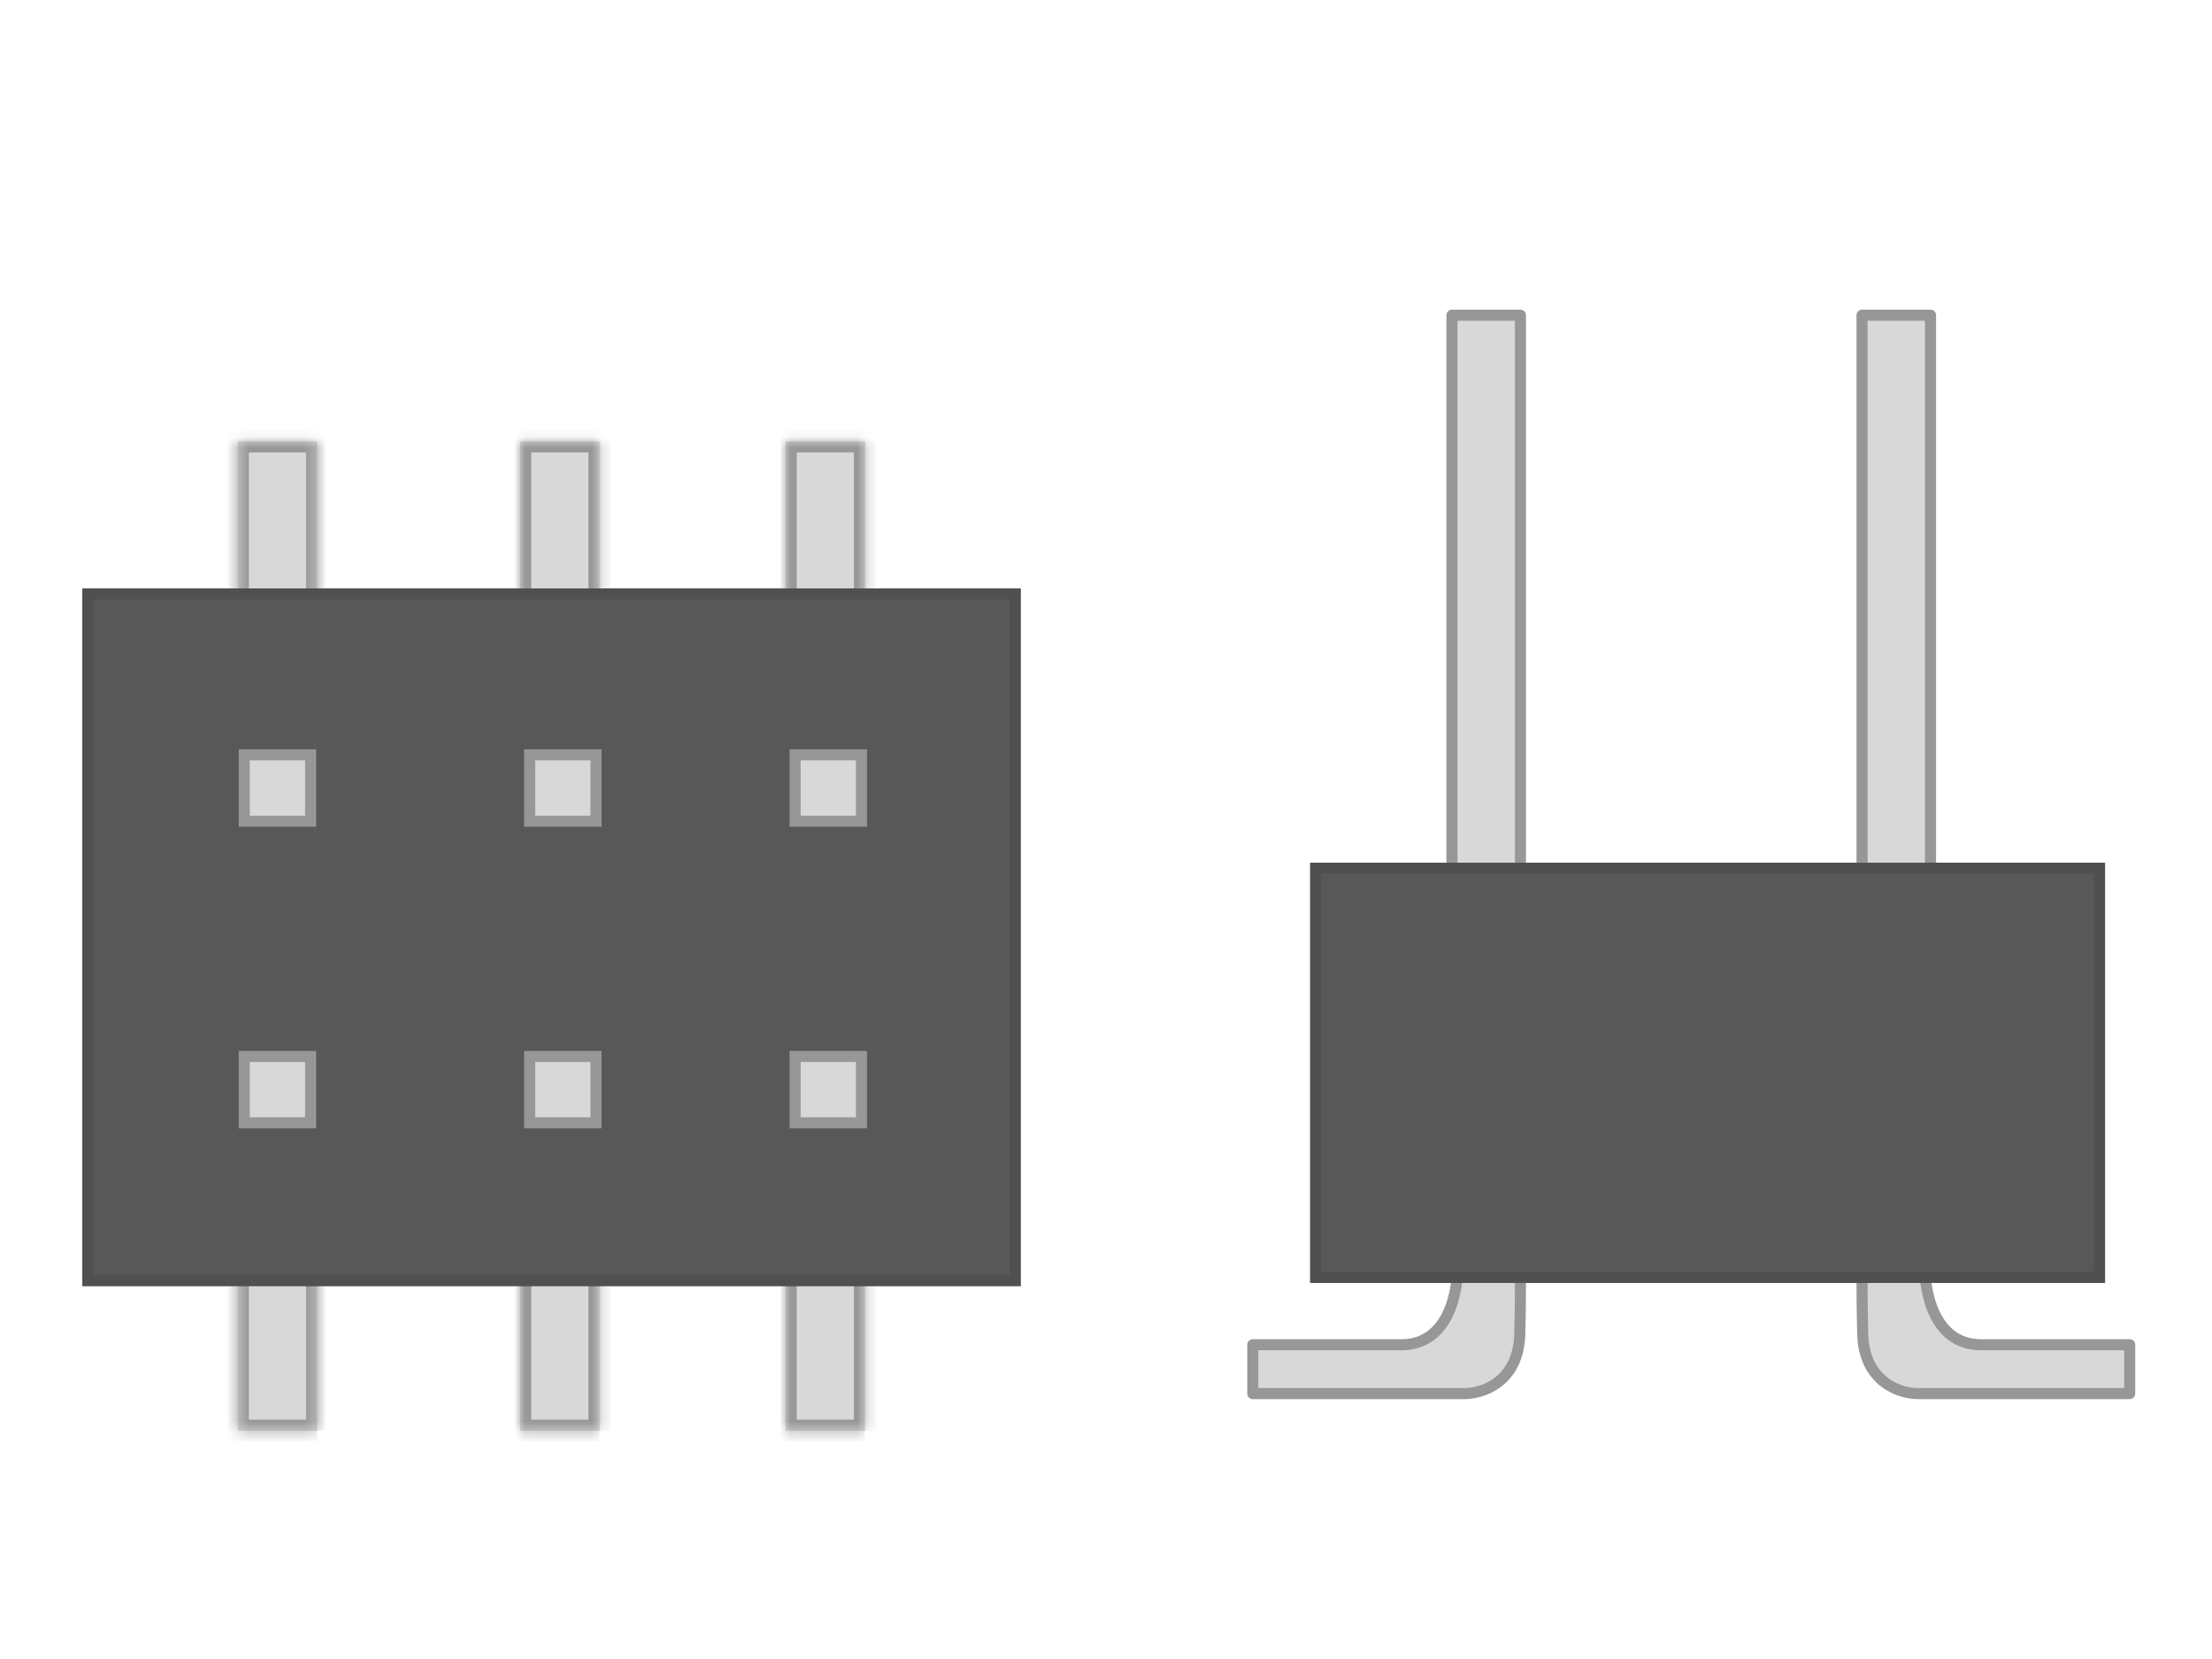 <svg width="200" height="150" viewBox="0 0 200 150" fill="none" xmlns="http://www.w3.org/2000/svg">
<mask id="path-1-inside-1" fill="white">
<path fill-rule="evenodd" clip-rule="evenodd" d="M28.67 129.363H21.501V111.953H28.67V129.363"/>
</mask>
<path fill-rule="evenodd" clip-rule="evenodd" d="M28.67 129.363H21.501V111.953H28.67V129.363" fill="#D8D8D8"/>
<path d="M21.501 129.363H20.501V130.363H21.501V129.363ZM21.501 111.953V110.953H20.501V111.953H21.501ZM28.67 111.953H29.67V110.953H28.67V111.953ZM28.67 128.363H21.501V130.363H28.67V128.363ZM22.501 129.363V111.953H20.501V129.363H22.501ZM21.501 112.953H28.67V110.953H21.501V112.953ZM27.67 111.953V129.363H29.67V111.953H27.67Z" fill="#979797" mask="url(#path-1-inside-1)"/>
<mask id="path-3-inside-2" fill="white">
<path fill-rule="evenodd" clip-rule="evenodd" d="M28.67 57.32H21.501V39.91H28.67V57.32"/>
</mask>
<path fill-rule="evenodd" clip-rule="evenodd" d="M28.67 57.32H21.501V39.91H28.67V57.32" fill="#D8D8D8"/>
<path d="M21.501 57.32H20.501V58.32H21.501V57.32ZM21.501 39.91V38.91H20.501V39.91H21.501ZM28.67 39.91H29.67V38.91H28.67V39.91ZM28.67 56.32H21.501V58.32H28.67V56.32ZM22.501 57.32V39.91H20.501V57.32H22.501ZM21.501 40.91H28.67V38.91H21.501V40.91ZM27.67 39.91V57.32H29.67V39.91H27.67Z" fill="#979797" mask="url(#path-3-inside-2)"/>
<mask id="path-5-inside-3" fill="white">
<path fill-rule="evenodd" clip-rule="evenodd" d="M54.206 129.363H47.037V111.953H54.206V129.363"/>
</mask>
<path fill-rule="evenodd" clip-rule="evenodd" d="M54.206 129.363H47.037V111.953H54.206V129.363" fill="#D8D8D8"/>
<path d="M47.037 129.363H46.037V130.363H47.037V129.363ZM47.037 111.953V110.953H46.037V111.953H47.037ZM54.206 111.953H55.206V110.953H54.206V111.953ZM54.206 128.363H47.037V130.363H54.206V128.363ZM48.037 129.363V111.953H46.037V129.363H48.037ZM47.037 112.953H54.206V110.953H47.037V112.953ZM53.206 111.953V129.363H55.206V111.953H53.206Z" fill="#979797" mask="url(#path-5-inside-3)"/>
<mask id="path-7-inside-4" fill="white">
<path fill-rule="evenodd" clip-rule="evenodd" d="M54.206 57.32H47.037V39.91H54.206V57.32"/>
</mask>
<path fill-rule="evenodd" clip-rule="evenodd" d="M54.206 57.32H47.037V39.91H54.206V57.32" fill="#D8D8D8"/>
<path d="M47.037 57.32H46.037V58.32H47.037V57.32ZM47.037 39.91V38.91H46.037V39.91H47.037ZM54.206 39.91H55.206V38.91H54.206V39.91ZM54.206 56.32H47.037V58.32H54.206V56.32ZM48.037 57.32V39.91H46.037V57.32H48.037ZM47.037 40.91H54.206V38.91H47.037V40.91ZM53.206 39.91V57.32H55.206V39.91H53.206Z" fill="#979797" mask="url(#path-7-inside-4)"/>
<mask id="path-9-inside-5" fill="white">
<path fill-rule="evenodd" clip-rule="evenodd" d="M78.206 129.363H71.037V111.953H78.206V129.363"/>
</mask>
<path fill-rule="evenodd" clip-rule="evenodd" d="M78.206 129.363H71.037V111.953H78.206V129.363" fill="#D8D8D8"/>
<path d="M71.037 129.363H70.037V130.363H71.037V129.363ZM71.037 111.953V110.953H70.037V111.953H71.037ZM78.206 111.953H79.206V110.953H78.206V111.953ZM78.206 128.363H71.037V130.363H78.206V128.363ZM72.037 129.363V111.953H70.037V129.363H72.037ZM71.037 112.953H78.206V110.953H71.037V112.953ZM77.206 111.953V129.363H79.206V111.953H77.206Z" fill="#979797" mask="url(#path-9-inside-5)"/>
<mask id="path-11-inside-6" fill="white">
<path fill-rule="evenodd" clip-rule="evenodd" d="M78.206 57.32H71.037V39.91H78.206V57.32"/>
</mask>
<path fill-rule="evenodd" clip-rule="evenodd" d="M78.206 57.32H71.037V39.91H78.206V57.32" fill="#D8D8D8"/>
<path d="M71.037 57.32H70.037V58.32H71.037V57.32ZM71.037 39.91V38.91H70.037V39.91H71.037ZM78.206 39.91H79.206V38.91H78.206V39.91ZM78.206 56.32H71.037V58.32H78.206V56.32ZM72.037 57.32V39.91H70.037V57.32H72.037ZM71.037 40.91H78.206V38.91H71.037V40.91ZM77.206 39.91V57.32H79.206V39.91H77.206Z" fill="#979797" mask="url(#path-11-inside-6)"/>
<rect x="7.941" y="53.701" width="83.86" height="62.096" fill="#585858" stroke="#505050"/>
<path d="M113.272 126.005V121.586H126.721C131.025 121.586 131.888 116.633 131.781 114.156H137.417C137.459 114.434 137.519 116.104 137.417 120.561C137.314 125.019 133.958 126.047 132.293 126.005H113.272Z" fill="#D8D8D8" stroke="#979797" stroke-linejoin="round"/>
<path d="M192.559 126.005V121.586H179.109C174.805 121.586 173.943 116.633 174.05 114.156H168.414C168.371 114.434 168.311 116.104 168.414 120.561C168.516 125.019 171.872 126.047 173.537 126.005H192.559Z" fill="#D8D8D8" stroke="#979797" stroke-linejoin="round"/>
<rect x="131.279" y="28.5" width="6.194" height="57.018" fill="#D8D8D8" stroke="#979797" stroke-linejoin="round"/>
<rect x="168.357" y="28.5" width="6.194" height="57.018" fill="#D8D8D8" stroke="#979797" stroke-linejoin="round"/>
<rect x="118.949" y="78.5" width="70.884" height="37" fill="#585858" stroke="#505050"/>
<rect x="22.086" y="68.25" width="6" height="6" fill="#D8D8D8" stroke="#979797"/>
<rect x="22.086" y="95.519" width="6" height="6" fill="#D8D8D8" stroke="#979797"/>
<rect x="47.89" y="68.25" width="6" height="6" fill="#D8D8D8" stroke="#979797"/>
<rect x="47.89" y="95.519" width="6" height="6" fill="#D8D8D8" stroke="#979797"/>
<rect x="71.89" y="68.25" width="6" height="6" fill="#D8D8D8" stroke="#979797"/>
<rect x="71.89" y="95.519" width="6" height="6" fill="#D8D8D8" stroke="#979797"/>
</svg>
